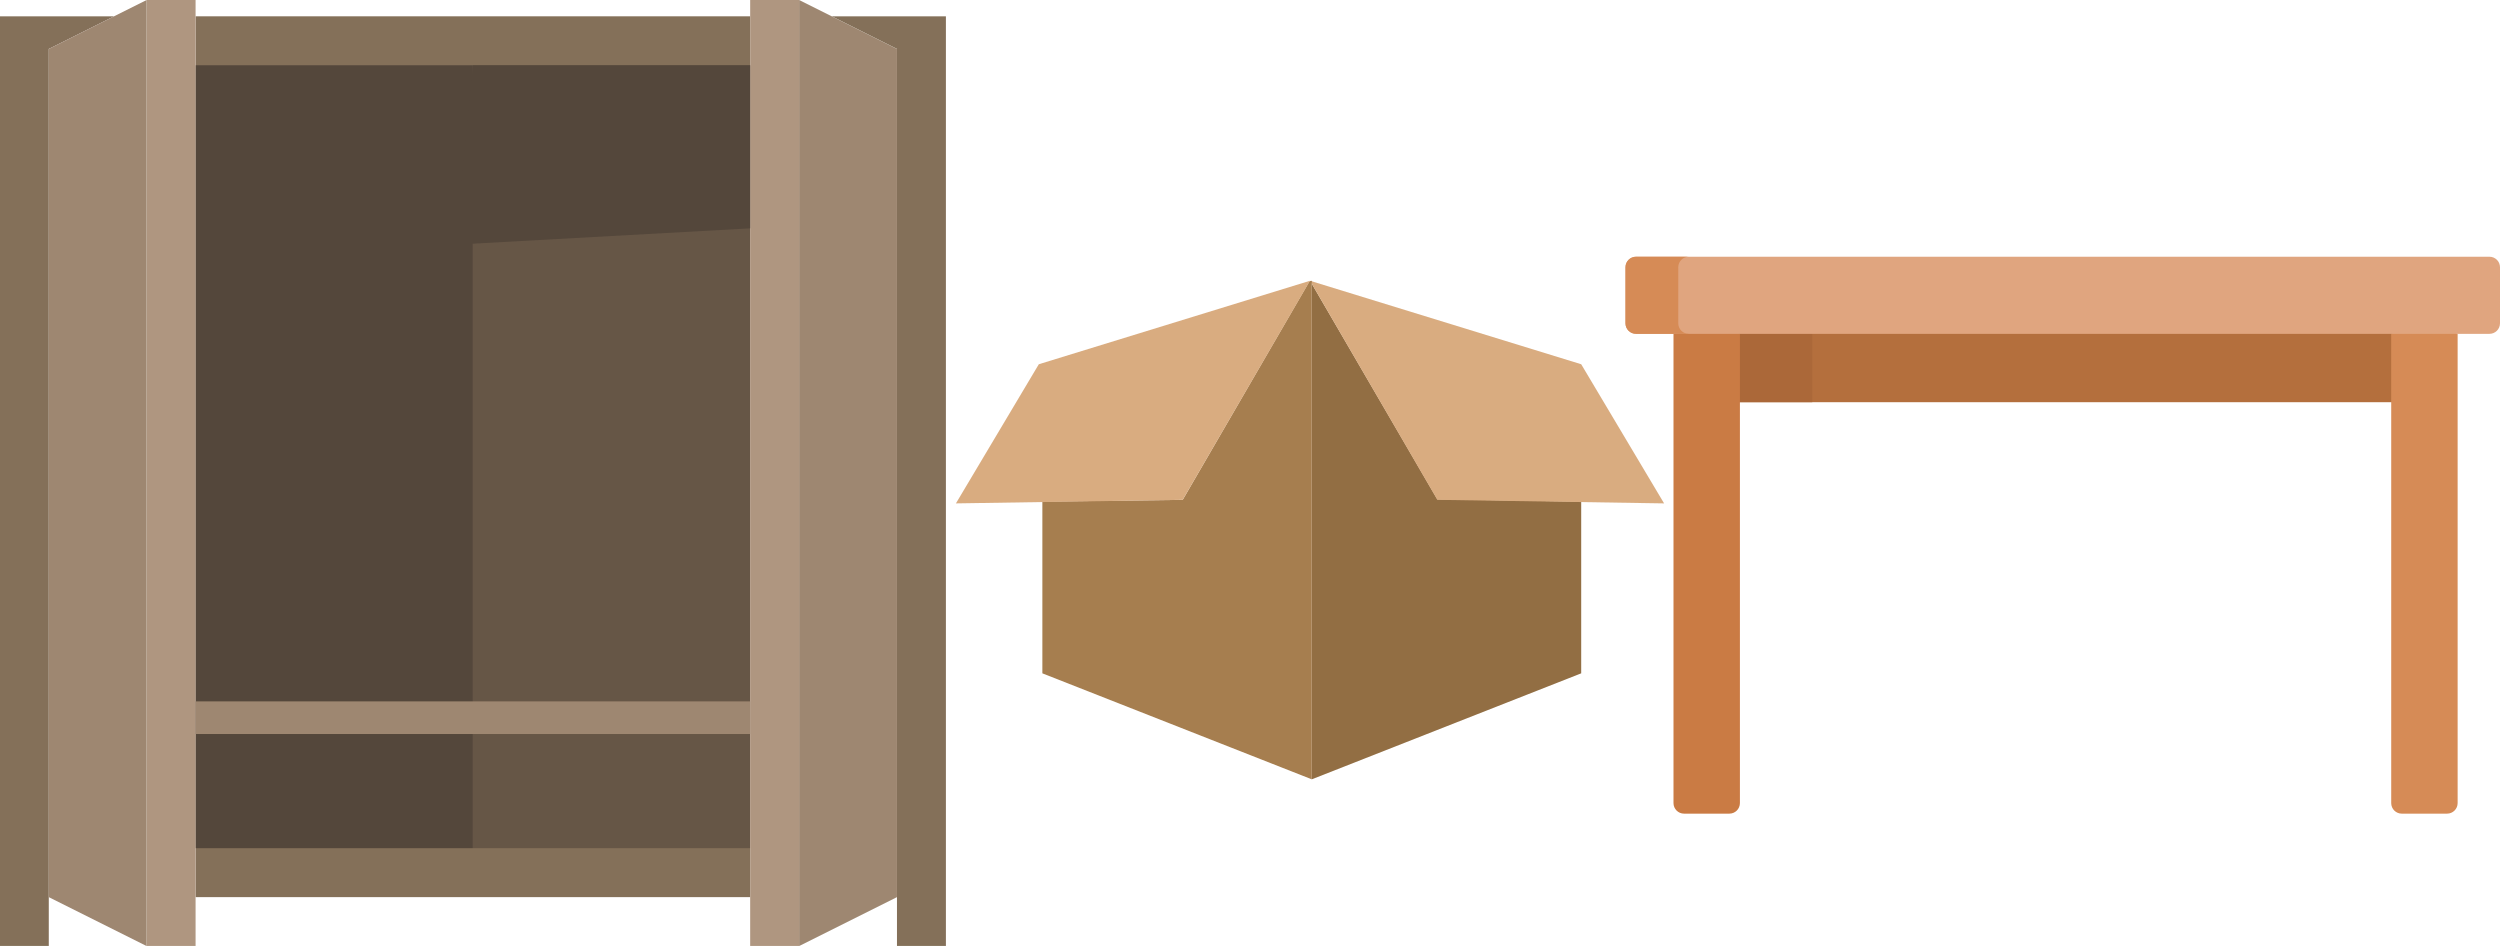<?xml version="1.0" encoding="UTF-8" standalone="no"?>
<svg
   xmlns:dc="http://purl.org/dc/elements/1.1/"
   xmlns:cc="http://creativecommons.org/ns#"
   xmlns:rdf="http://www.w3.org/1999/02/22-rdf-syntax-ns#"
   xmlns:svg="http://www.w3.org/2000/svg"
   xmlns="http://www.w3.org/2000/svg"
   viewBox="0 0 179.016 67.733"
   version="1.1"
   id="svg481"
   width="179.016"
   height="67.733">
  <defs
     id="defs485" />
  <title
     id="title444">Layer closet</title>
  <style
     type="text/css"
     id="style446">
    .st0{fill:#847059;}
    .st1{fill:#665646;}
    .st2{fill:#54473B;}
    .st3{fill:#9E8771;}
    .st4{fill:#AF9680;}
    .st5{fill:none;stroke:#382016;stroke-width:2;stroke-miterlimit:10;}
    .st6{fill:none;stroke:#E0E1E2;stroke-width:2;stroke-linecap:round;stroke-miterlimit:10;}
  </style>
  <g
     id="g2134"
     transform="matrix(-1,0,0,1,179.016,0)">
    <g
       id="g_box1"
       transform="matrix(0.106,0,0,0.106,59.856,20.019)">
      <path
         id="svg_box2"
         fill="#926e43"
         d="M 238,2.8 V 337.6 L 56,266 V 150 l 97.2,-1.6 z m 0,-2 v 0 L 56,57.2 Z" />
      <polygon
         id="svg_box3"
         fill="#d9ac80"
         points="56,57.2 0,151.2 153.2,148.8 239.2,0.8 " />
      <polygon
         id="svg_box4"
         fill="#a67e4f"
         points="325.2,148.8 239.6,1.2 238,0.8 238,337.6 420,266 420,150 " />
      <polygon
         id="svg_box5"
         fill="#d9ac80"
         points="422.4,57.2 478.4,151.2 325.2,148.8 239.2,0.8 " />
    </g>
    <g
       id="g_table1"
       transform="matrix(0.126,0,0,0.126,0,18.383)">
      <path
         id="svg_3"
         fill="#b46f3d"
         d="M 42.951,21.914 H 450.834 V 82.677 H 42.951 Z" />
      <path
         id="svg_5"
         fill="#ab6839"
         d="m 390.834,21.914 h 60 v 60.763 h -60 z" />
      <path
         id="svg_7"
         fill="#d68b56"
         d="M 55.825,316.502 H 30.077 c -3.314,0 -6,-2.686 -6,-6 V 43.828 l 18.874,-10 18.874,10 v 266.674 c 0,3.314 -2.687,6 -6,6 z" />
      <path
         id="svg_9"
         fill="#ca7b44"
         d="M 463.707,316.502 H 437.96 c -3.314,0 -6,-2.686 -6,-6 V 43.828 l 18.874,-10 18.874,10 v 266.674 c -0.001,3.314 -2.687,6 -6.001,6 z" />
      <path
         id="svg_11"
         fill="#e0a57f"
         d="m 491,43.828 h -21.293 l -8.128,-0.015 -0.5,0.015 H 6 c -3.314,0 -6,-2.686 -6,-6 V 6 C 0,2.686 2.686,0 6,0 h 485 c 3.314,0 6,2.686 6,6 v 31.827 c 0,3.314 -2.686,6.001 -6,6.001 z" />
      <path
         id="svg_13"
         fill="#d68b56"
         d="m 491,0 h -30 c 3.314,0 6,2.686 6,6 v 31.827 c 0,3.314 -2.686,6 -6,6 h 30 c 3.314,0 6,-2.686 6,-6 V 6 c 0,-3.314 -2.686,-6 -6,-6 z" />
    </g>
    <g
       id="g_closet1"
       transform="matrix(1.168,0,0,1.168,111.283,0)">
      <rect
         x="12"
         y="1"
         class="st0"
         width="34"
         height="54"
         id="rect1983" />
      <polygon
         class="st0"
         points="3,58 3,55 3,3 7,1 0,1 0,58 "
         id="polygon1985" />
      <polygon
         class="st0"
         points="55,58 58,58 58,1 51,1 55,3 55,55 "
         id="polygon1987" />
      <rect
         x="12"
         y="4"
         class="st1"
         width="17"
         height="48"
         id="rect1989" />
      <rect
         x="29"
         y="4"
         class="st2"
         width="17"
         height="48"
         id="rect1991" />
      <polygon
         class="st3"
         points="3,55 3,3 9,0 9,58 "
         id="polygon1993" />
      <rect
         x="9"
         class="st4"
         width="3"
         height="58"
         id="rect1995"
         y="0" />
      <polygon
         class="st3"
         points="55,55 55,3 49,0 49,58 "
         id="polygon1997" />
      <rect
         x="46"
         class="st4"
         width="3"
         height="58"
         id="rect1999"
         y="0" />
      <path
         class="st5"
         d="M 29,19"
         id="path2001" />
      <path
         class="st5"
         d="M 12,19"
         id="path2003" />
      <path
         class="st6"
         d="M 43,12"
         id="path2005" />
      <path
         class="st6"
         d="M 32,12"
         id="path2007" />
      <polygon
         class="st2"
         points="29,4 30.1,15 12,14 12,4 "
         id="polygon2009" />
      <rect
         x="12"
         y="43"
         class="st3"
         width="34"
         height="2"
         id="rect2011" />
      <line
         class="st3"
         x1="46"
         y1="13"
         x2="46"
         y2="15"
         id="line2013" />
    </g>
  </g>
</svg>
